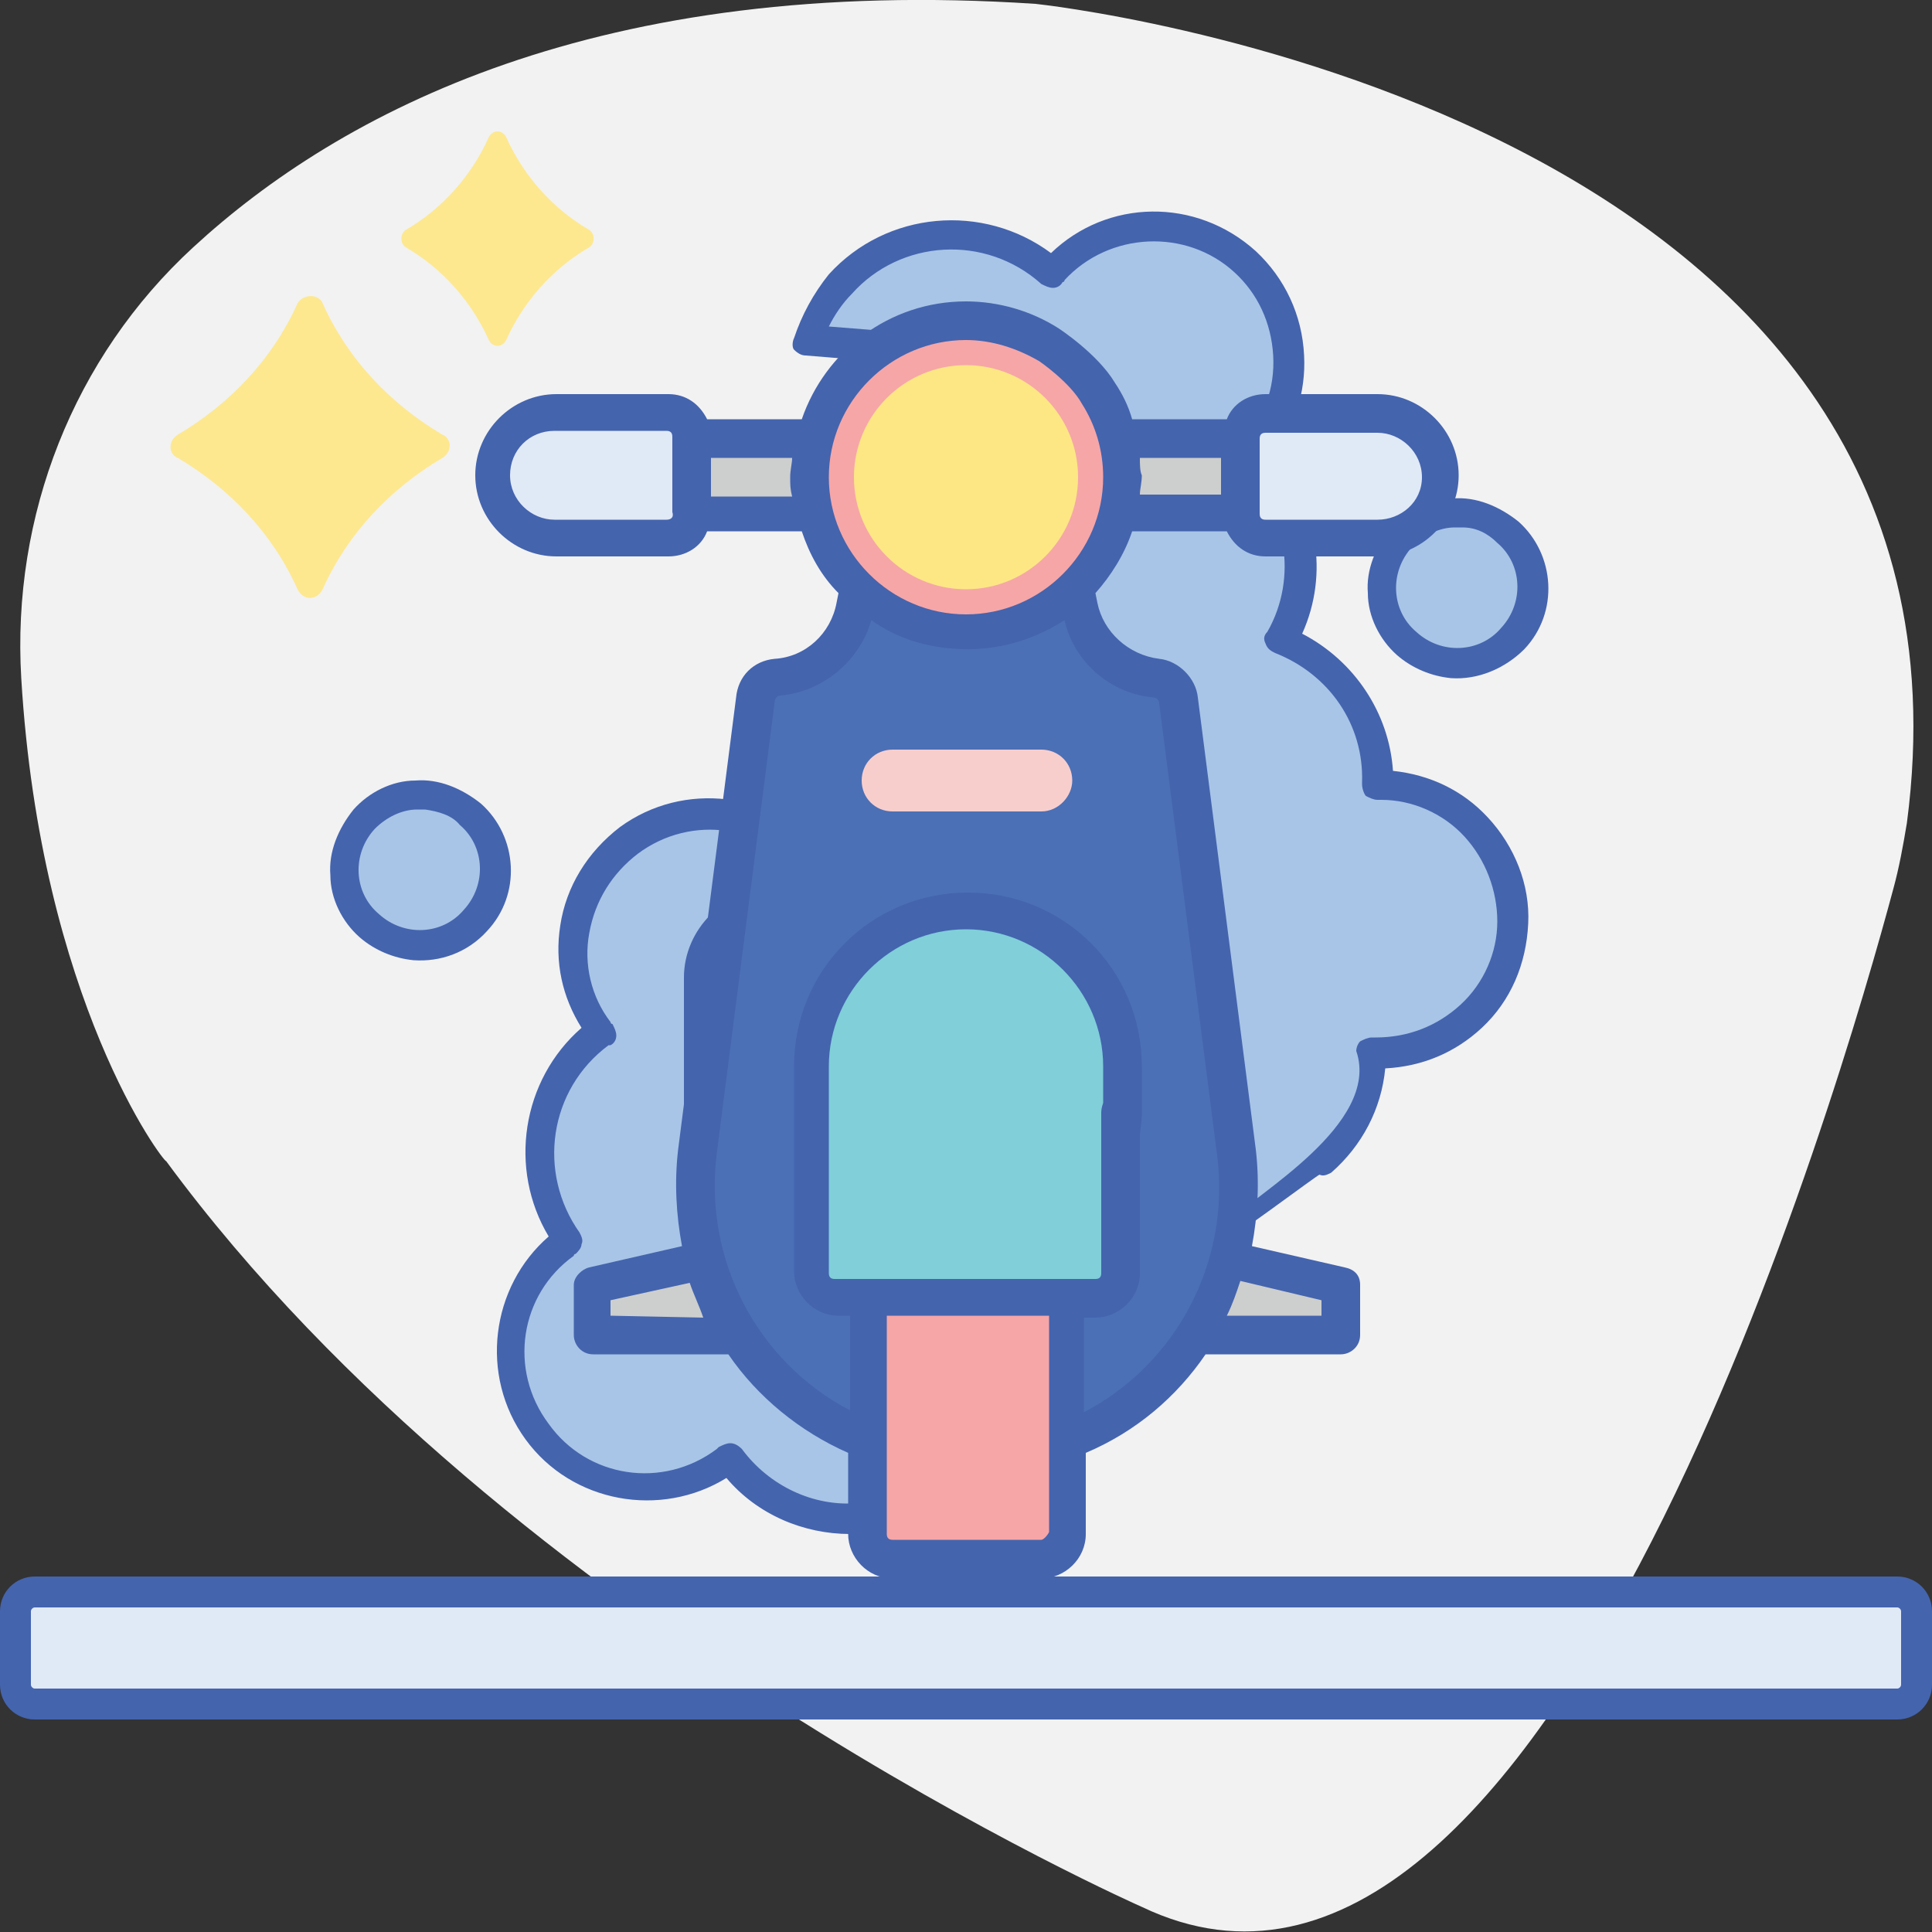 <?xml version="1.0" encoding="utf-8"?>
<!-- Generator: Adobe Illustrator 22.0.0, SVG Export Plug-In . SVG Version: 6.00 Build 0)  -->
<svg version="1.1" id="Layer_1" xmlns="http://www.w3.org/2000/svg" xmlns:xlink="http://www.w3.org/1999/xlink" x="0px" y="0px"
	 viewBox="0 0 100 100" style="enable-background:new 0 0 100 100;" xml:space="preserve">
<rect x="0" y="0" width="100" height="100" fill="#333333" stroke="none"/>
<style type="text/css">
	.st0{fill:#F2F2F2;}
	.st1{fill:#A8C5E7;}
	.st2{fill:#4464AE;}
	.st3{fill:#FDE890;}
	.st4{fill:#CDCFCE;}
	.st5{fill:#4B70B6;}
	.st6{fill:#F6A6A7;}
	.st7{fill:#80CFD9;}
	.st8{fill:#FDE784;}
	.st9{fill:#E0E9F6;}
	.st10{fill:#F8CECD;}
</style>
<g>
	<path class="st0" d="M1.1,35.1C0.6,26.7,3.8,18.5,10,12.8c7.6-7,21-14.1,43.6-12.6c0,0,50,5.2,45.1,42.4c-0.2,1.2-0.4,2.3-0.7,3.4
		c-2.6,9.7-17.8,62.8-38.9,52.7c0,0-32.7-14.4-50.5-38.6C8.5,60.2,2.1,51.8,1.1,35.1z"/>
	<g>
		<path class="st1" d="M71.5,40.6c-0.1,0-0.1,0-0.2,0l0,0c0.1-3.4-2-6.3-5-7.4c1.7-3.1,1.2-7.1-1.5-9.5l0.1-0.1
			c2.6-2.9,2.4-7.3-0.5-9.8c-2.9-2.6-7.3-2.4-9.8,0.5c0,0-0.1,0.1-0.1,0.2l0,0c-3.2-2.9-8.1-2.6-10.9,0.5c-0.8,0.9-1.3,1.9-1.7,3
			l7.4,0.6c3.3,0.2,6,2.5,7,5.6L52.5,41l9.5,2.1l1.7,20.7c0.3,0.1,4.7-3.7,4.9-3.5c1.5-1.4,2.6-3.4,2.6-5.6c0.1,0,0.1,0,0.2,0
			c3.8,0.1,7-2.9,7.1-6.8C78.4,43.9,75.3,40.7,71.5,40.6z"/>
		<path class="st2" d="M68.3,60.8c-0.1,0-5,3.7-5.2,3.6c-0.1-0.1-1.4-20.8-1.4-20.8c-0.3,0-0.6-0.2-0.7-0.5l-0.6-1.7
			c0,0,0,0-4.4,1.1l-5-17.3c3.6-3.9,1.1-6-1.9-6.2l-7.4-0.6c-0.2,0-0.4-0.1-0.6-0.3c-0.1-0.1-0.1-0.4,0-0.6c0.4-1.2,1-2.3,1.8-3.3
			c3-3.3,8-3.7,11.5-1.1c2.9-2.8,7.5-2.9,10.6-0.1c1.5,1.4,2.4,3.3,2.5,5.4c0.1,1.9-0.5,3.7-1.6,5.2c2.3,2.5,2.9,6.1,1.5,9.2
			c2.7,1.4,4.5,4.1,4.7,7.1c1.9,0.2,3.6,1,4.9,2.4c1.4,1.5,2.2,3.5,2.1,5.5c-0.1,2.1-0.9,4-2.4,5.4c-1.4,1.3-3.1,2-5,2.1
			c-0.2,2.1-1.2,4-2.8,5.4C68.7,60.8,68.5,60.9,68.3,60.8z M62.4,42.1l1.4,21c1-1.2,7.7-4.9,6.4-8.7c0-0.2,0.1-0.4,0.2-0.5
			c0.2-0.1,0.4-0.2,0.6-0.2h0.1h0.1c1.7,0,3.2-0.6,4.4-1.7c1.2-1.1,1.9-2.7,1.9-4.3s-0.6-3.2-1.7-4.4s-2.7-1.9-4.3-1.9l0,0
			c0,0,0,0-0.1,0h-0.1c-0.2,0-0.4-0.1-0.6-0.2c-0.1-0.1-0.2-0.4-0.2-0.6c0,0,0,0,0-0.1c0.1-3-1.7-5.6-4.5-6.7
			c-0.2-0.1-0.4-0.2-0.5-0.5c-0.1-0.2-0.1-0.4,0.1-0.6c1.6-2.8,1-6.4-1.4-8.6C64.1,24,64,23.8,64,23.6c0-0.2,0.1-0.4,0.2-0.6
			l0.1-0.1l0,0c1.1-1.2,1.7-2.8,1.6-4.5s-0.8-3.2-2-4.3c-2.5-2.3-6.5-2.1-8.8,0.4l0,0c0,0,0,0.1-0.1,0.1c-0.1,0.2-0.3,0.3-0.5,0.3
			s-0.4-0.1-0.6-0.2l0,0c-2.9-2.6-7.3-2.3-9.8,0.5c-0.5,0.5-0.9,1.1-1.2,1.7l6.3,0.5c3.6,0.3,6.6,2.8,3.3,7.4l5,17.3H62.4z"/>
		<path class="st1" d="M79.3,30.7c-0.2,2.1-2,3.8-4.2,3.6c-2.1-0.2-3.8-2-3.6-4.2c0.2-2.1,2-3.8,4.2-3.6
			C77.9,26.7,79.5,28.5,79.3,30.7z"/>
		<path class="st2" d="M75.1,35.1c-1-0.1-2-0.5-2.8-1.2c-0.9-0.8-1.5-2-1.5-3.2c-0.1-1.2,0.4-2.4,1.2-3.4c0.8-0.9,2-1.5,3.2-1.5
			c1.2-0.1,2.4,0.4,3.4,1.2c1.9,1.7,2.1,4.7,0.3,6.6C77.9,34.6,76.5,35.2,75.1,35.1z M75.7,27.3c-0.1,0-0.3,0-0.4,0
			c-0.8,0-1.6,0.4-2.2,1c-1.2,1.3-1.1,3.3,0.2,4.4c1.3,1.2,3.3,1.1,4.4-0.2c1.2-1.3,1.1-3.3-0.2-4.4C77,27.6,76.4,27.3,75.7,27.3z"
			/>
		<path class="st1" d="M25.7,45.3c-0.2,2.1-2,3.8-4.2,3.6c-2.1-0.2-3.8-2-3.6-4.2c0.2-2.1,2-3.8,4.2-3.6
			C24.2,41.3,25.8,43.2,25.7,45.3z"/>
		<path class="st2" d="M21.4,49.7c-1-0.1-2-0.5-2.8-1.2c-0.9-0.8-1.5-2-1.5-3.2c-0.1-1.2,0.4-2.4,1.2-3.4c0.8-0.9,2-1.5,3.2-1.5
			c1.2-0.1,2.4,0.4,3.4,1.2c1.9,1.7,2.1,4.7,0.3,6.6C24.2,49.3,22.8,49.8,21.4,49.7z M22,41.9c-0.1,0-0.3,0-0.4,0
			c-0.8,0-1.6,0.4-2.2,1c-1.2,1.3-1.1,3.3,0.2,4.4c1.3,1.2,3.3,1.1,4.4-0.2c1.2-1.3,1.1-3.3-0.2-4.4C23.4,42.2,22.7,42,22,41.9z"/>
		<path class="st1" d="M36.1,63L36.1,63l0.1-12.5c0-2.1,1.7-3.8,3.8-3.8h3.4l0,0l1-2.7c-0.7,0.2-1.4,0.6-2,1c0-0.1-0.1-0.1-0.1-0.2
			c-2.3-3.1-6.6-3.8-9.7-1.5s-3.8,6.6-1.5,9.7l0.1,0.1l0,0c-3.4,2.5-4.2,7.4-1.7,10.8c-0.1,0-0.1,0.1-0.2,0.1
			c-3.1,2.3-3.8,6.6-1.5,9.7s6.6,3.8,9.7,1.5c0.1,0,0.1-0.1,0.2-0.1l0,0c1.8,2.4,4.7,3.5,7.4,3.1v-5.4C45.2,73.1,34.9,63,36.1,63z"
			/>
		<path class="st2" d="M44,79.4c-2.4,0-4.8-1-6.4-2.9c-3.4,2.1-8,1.3-10.4-2s-1.8-7.9,1.2-10.5c-2.1-3.5-1.4-8.1,1.7-10.8
			c-1-1.6-1.4-3.4-1.1-5.3c0.3-2,1.4-3.8,3.1-5.1C35.4,40.4,40,41,42.6,44c0.5-0.3,1-0.5,1.5-0.7c0.3-0.1,0.6,0,0.8,0.2
			s0.3,0.5,0.2,0.8l-0.9,2.5c0,0.4-0.4,0.7-0.8,0.7H40c-1.7,0-3,1.4-3,3V63c0,0.4,8.2,9.3,8.2,9.3c0.4,0,0.8,0.3,0.8,0.8v5.4
			c0,0.4-0.3,0.7-0.7,0.8C44.8,79.3,44.4,79.4,44,79.4z M38.4,75c1.4,1.9,3.7,3,6,2.8v-3.9c0,0-10.3-11.2-9-11.5V50.6
			c0-2.5,2.1-4.6,4.6-4.6h2.9l0.1-0.3c0,0-0.1,0-0.1,0.1c-0.2,0.1-0.4,0.2-0.6,0.1c-0.2,0-0.4-0.2-0.5-0.3c0,0,0-0.1-0.1-0.1l0,0
			c-2-2.8-5.9-3.4-8.7-1.3c-1.3,1-2.2,2.4-2.5,4.1c-0.3,1.6,0.1,3.3,1.1,4.6l0,0c0,0,0,0.1,0.1,0.1c0.1,0.2,0.2,0.4,0.2,0.6
			c0,0.2-0.1,0.4-0.3,0.5h-0.1c-3.1,2.3-3.7,6.6-1.5,9.7c0.1,0.2,0.2,0.4,0.1,0.6c0,0.2-0.2,0.4-0.3,0.5c0,0-0.1,0-0.1,0.1l0,0
			c-2.8,2-3.4,5.9-1.3,8.7c2,2.8,5.9,3.4,8.7,1.3l0,0l0.1-0.1c0.2-0.1,0.4-0.2,0.6-0.2S38.2,74.8,38.4,75C38.3,75,38.3,75,38.4,75z"
			/>
		<path class="st3" d="M15.4,15.7c-1.3,2.9-3.5,5.2-6.2,6.8c-0.5,0.3-0.5,1,0,1.2c2.7,1.6,4.9,3.9,6.2,6.8c0.3,0.6,1,0.6,1.3,0
			c1.3-2.9,3.5-5.2,6.2-6.8c0.5-0.3,0.5-1,0-1.2c-2.7-1.6-4.9-3.9-6.2-6.8C16.5,15.2,15.7,15.2,15.4,15.7z"/>
		<path class="st3" d="M25.3,7.1c-0.9,2-2.4,3.7-4.3,4.8c-0.3,0.2-0.3,0.7,0,0.9c1.9,1.1,3.4,2.8,4.3,4.8c0.2,0.4,0.7,0.4,0.9,0
			c0.9-2,2.4-3.7,4.3-4.8c0.3-0.2,0.3-0.7,0-0.9c-1.9-1.1-3.4-2.8-4.3-4.8C26,6.7,25.5,6.7,25.3,7.1z"/>
		<g>
			<g>
				<rect x="30.7" y="22.8" class="st4" width="38.6" height="3.9"/>
			</g>
			<g>
				<polygon class="st4" points="69.3,69.1 30.7,69.1 30.7,66.5 36.4,65.2 63.6,65.2 69.3,66.5 				"/>
			</g>
			<g>
				<path class="st5" d="M55.8,31.5l-0.9-4.9H50h-4.9l-0.9,4.9c-0.4,2-2,3.5-4,3.7l0,0c-0.6,0.1-1.1,0.5-1.1,1.1l-3,23.4
					c-1.1,8.4,5.5,15.9,14,15.9l0,0c8.5,0,15.1-7.5,14-15.9l-3-23.4c-0.1-0.6-0.6-1.1-1.1-1.1l0,0C57.8,34.9,56.2,33.4,55.8,31.5z"
					/>
			</g>
			<g>
				<path class="st6" d="M44.8,79.4V58.8c0-0.7,0.6-1.3,1.3-1.3h7.7c0.7,0,1.3,0.6,1.3,1.3v20.5c0,0.7-0.6,1.3-1.3,1.3h-7.7
					C45.4,80.7,44.8,80.1,44.8,79.4z"/>
			</g>
			<g>
				<path class="st7" d="M56.8,67.2H43.2c-0.7,0-1.3-0.6-1.3-1.3V55.2c0-4.4,3.6-8.1,8.1-8.1l0,0c4.4,0,8.1,3.6,8.1,8.1v10.6
					C58.1,66.6,57.5,67.2,56.8,67.2z"/>
			</g>
			<g>
				<path class="st6" d="M58.1,24.7c0,4.4-3.6,8.1-8.1,8.1s-8.1-3.6-8.1-8.1s3.6-8.1,8.1-8.1C50,16.6,58.1,16.1,58.1,24.7z"/>
			</g>
			<g>
				<path class="st8" d="M50,29.5c-2.7,0-4.8-2.2-4.8-4.8s2.2-4.8,4.8-4.8c2.7,0,4.8,2.2,4.8,4.8S52.7,29.5,50,29.5z"/>
			</g>
			<g>
				<path class="st9" d="M71.3,27.9h-5.8c-0.7,0-1.3-0.6-1.3-1.3v-3.9c0-0.7,0.6-1.3,1.3-1.3h5.8c1.8,0,3.2,1.4,3.2,3.2l0,0
					C74.5,26.5,73,27.9,71.3,27.9z"/>
			</g>
			<g>
				<path class="st9" d="M28.7,27.9h5.8c0.7,0,1.3-0.6,1.3-1.3v-3.9c0-0.7-0.6-1.3-1.3-1.3h-5.8c-1.8,0-3.2,1.4-3.2,3.2l0,0
					C25.5,26.5,27,27.9,28.7,27.9z"/>
			</g>
			<g>
				<path class="st8" d="M50,18.9c-3.2,0-5.8,2.6-5.8,5.8s2.6,5.8,5.8,5.8s5.8-2.6,5.8-5.8S53.2,18.9,50,18.9z M50,28.5
					c-2.1,0-3.9-1.7-3.9-3.9s1.7-3.9,3.9-3.9c2.1,0,3.9,1.7,3.9,3.9S52.1,28.5,50,28.5z"/>
				<path class="st2" d="M56,20.9c0.7,1.1,1.1,2.4,1.1,3.8c0,3.9-3.2,7.1-7.1,7.1s-7.1-3.2-7.1-7.1s3.2-7.1,7.1-7.1
					c1.3,0,2.6,0.4,3.8,1.1C53.8,18.7,55.4,19.8,56,20.9z M54.8,17c-1.4-0.9-3.1-1.4-4.8-1.4c-4,0-7.3,2.6-8.5,6.1h-4.9
					c-0.4-0.8-1.1-1.3-2-1.3h-5.8c-2.3,0-4.2,1.9-4.2,4.2s1.9,4.2,4.2,4.2h5.8c0.9,0,1.7-0.5,2-1.3h4.9c0.4,1.2,1,2.3,1.9,3.2
					l-0.1,0.5c-0.3,1.6-1.6,2.8-3.2,2.9c-1.1,0.1-1.9,0.9-2,2l-3,23.4c-0.2,1.7-0.1,3.4,0.2,5l-4.8,1.1c-0.4,0.1-0.8,0.5-0.8,0.9
					v2.6c0,0.5,0.4,1,1,1h7c1.5,2.2,3.7,4,6.2,5.1v4.2c0,1.2,1,2.3,2.3,2.3h7.7c1.2,0,2.3-1,2.3-2.3v-4.2c2.6-1.1,4.7-2.9,6.2-5.1h7
					c0.5,0,1-0.4,1-1v-2.6c0-0.5-0.3-0.8-0.8-0.9l-4.8-1.1c0.3-1.6,0.4-3.3,0.2-5l-3-23.4c-0.1-1-1-1.9-2-2
					c-1.6-0.2-2.9-1.4-3.2-2.9l-0.1-0.5c0.8-0.9,1.5-2,1.9-3.2h4.9c0.4,0.8,1.1,1.3,2,1.3h5.8c2.3,0,4.2-1.9,4.2-4.2
					s-1.9-4.2-4.2-4.2h-5.8c-0.9,0-1.7,0.5-2,1.3h-4.9c-0.2-0.7-0.5-1.3-0.9-1.9C56.8,18.3,54.8,17,54.8,17z M34.5,26.9h-5.8
					c-1.2,0-2.3-1-2.3-2.3s1-2.3,2.3-2.3h5.8c0.2,0,0.3,0.1,0.3,0.3v3.9C34.9,26.8,34.7,26.9,34.5,26.9z M36.8,25.6v-1.9H41
					c0,0.3-0.1,0.6-0.1,1s0,0.6,0.1,1h-4.2V25.6z M31.6,68.1v-0.8l4.1-0.9c0.2,0.6,0.5,1.2,0.7,1.8L31.6,68.1L31.6,68.1z M53.9,79.7
					h-7.7c-0.2,0-0.3-0.1-0.3-0.3v-4.9l0,0v-6.4h8.4v11.2C54.2,79.5,54,79.7,53.9,79.7z M68.4,67.3v0.8h-4.9
					c0.3-0.6,0.5-1.2,0.7-1.8L68.4,67.3z M59.7,36.1c0.1,0,0.3,0.1,0.3,0.3l3,23.4c0.7,5.5-2.1,10.8-6.9,13.3v-4.9h0.6
					c1.2,0,2.3-1,2.3-2.3v-8.2c0-0.5-0.4-1.5-1-1.5c-0.5,0-1,0.8-1,1.4v8.3c0,0.2-0.1,0.3-0.3,0.3H43.2c-0.2,0-0.3-0.1-0.3-0.3V55.2
					c0-3.9,3.2-7.1,7.1-7.1s7.1,3.2,7.1,7.1v2.5c0,0.5,0.4,4.4,1,4.4c0.5,0,1-3.9,1-4.4v-2.5c0-5-4-9-9-9s-9,4-9,9v10.6
					c0,1.2,1,2.3,2.3,2.3H44V73c-4.8-2.5-7.6-7.8-6.9-13.3l3-23.4c0-0.1,0.1-0.3,0.3-0.3c2.2-0.2,4.1-1.8,4.7-3.9
					c1.4,1,3.1,1.5,5,1.5s3.6-0.6,5-1.5C55.6,34.3,57.5,35.9,59.7,36.1z M59,23.7h4.2v1.9H59c0-0.3,0.1-0.6,0.1-1
					C59,24.4,59,24,59,23.7z M71.3,26.9h-5.8c-0.2,0-0.3-0.1-0.3-0.3v-3.9c0-0.2,0.1-0.3,0.3-0.3h5.8c1.2,0,2.3,1,2.3,2.3
					S72.5,26.9,71.3,26.9z"/>
				<path class="st10" d="M53.9,42h-7.7c-0.9,0-1.6-0.7-1.6-1.6c0-0.9,0.7-1.6,1.6-1.6h7.7c0.9,0,1.6,0.7,1.6,1.6
					C55.5,41.2,54.8,42,53.9,42z"/>
			</g>
		</g>
		<path class="st9" d="M98.2,88.1H1.8c-0.5,0-1-0.4-1-1v-3.8c0-0.5,0.4-1,1-1h96.4c0.5,0,1,0.4,1,1v3.8
			C99.2,87.7,98.7,88.1,98.2,88.1z"/>
		<path class="st2" d="M98.2,89H1.8c-1,0-1.8-0.8-1.8-1.8v-3.8c0-1,0.8-1.8,1.8-1.8h96.4c1,0,1.8,0.8,1.8,1.8v3.8
			C100,88.2,99.2,89,98.2,89z M1.8,83.2c-0.1,0-0.2,0.1-0.2,0.2v3.8c0,0.1,0.1,0.2,0.2,0.2h96.4c0.1,0,0.2-0.1,0.2-0.2v-3.8
			c0-0.1-0.1-0.2-0.2-0.2H1.8z"/>
	</g>
</g>
</svg>
